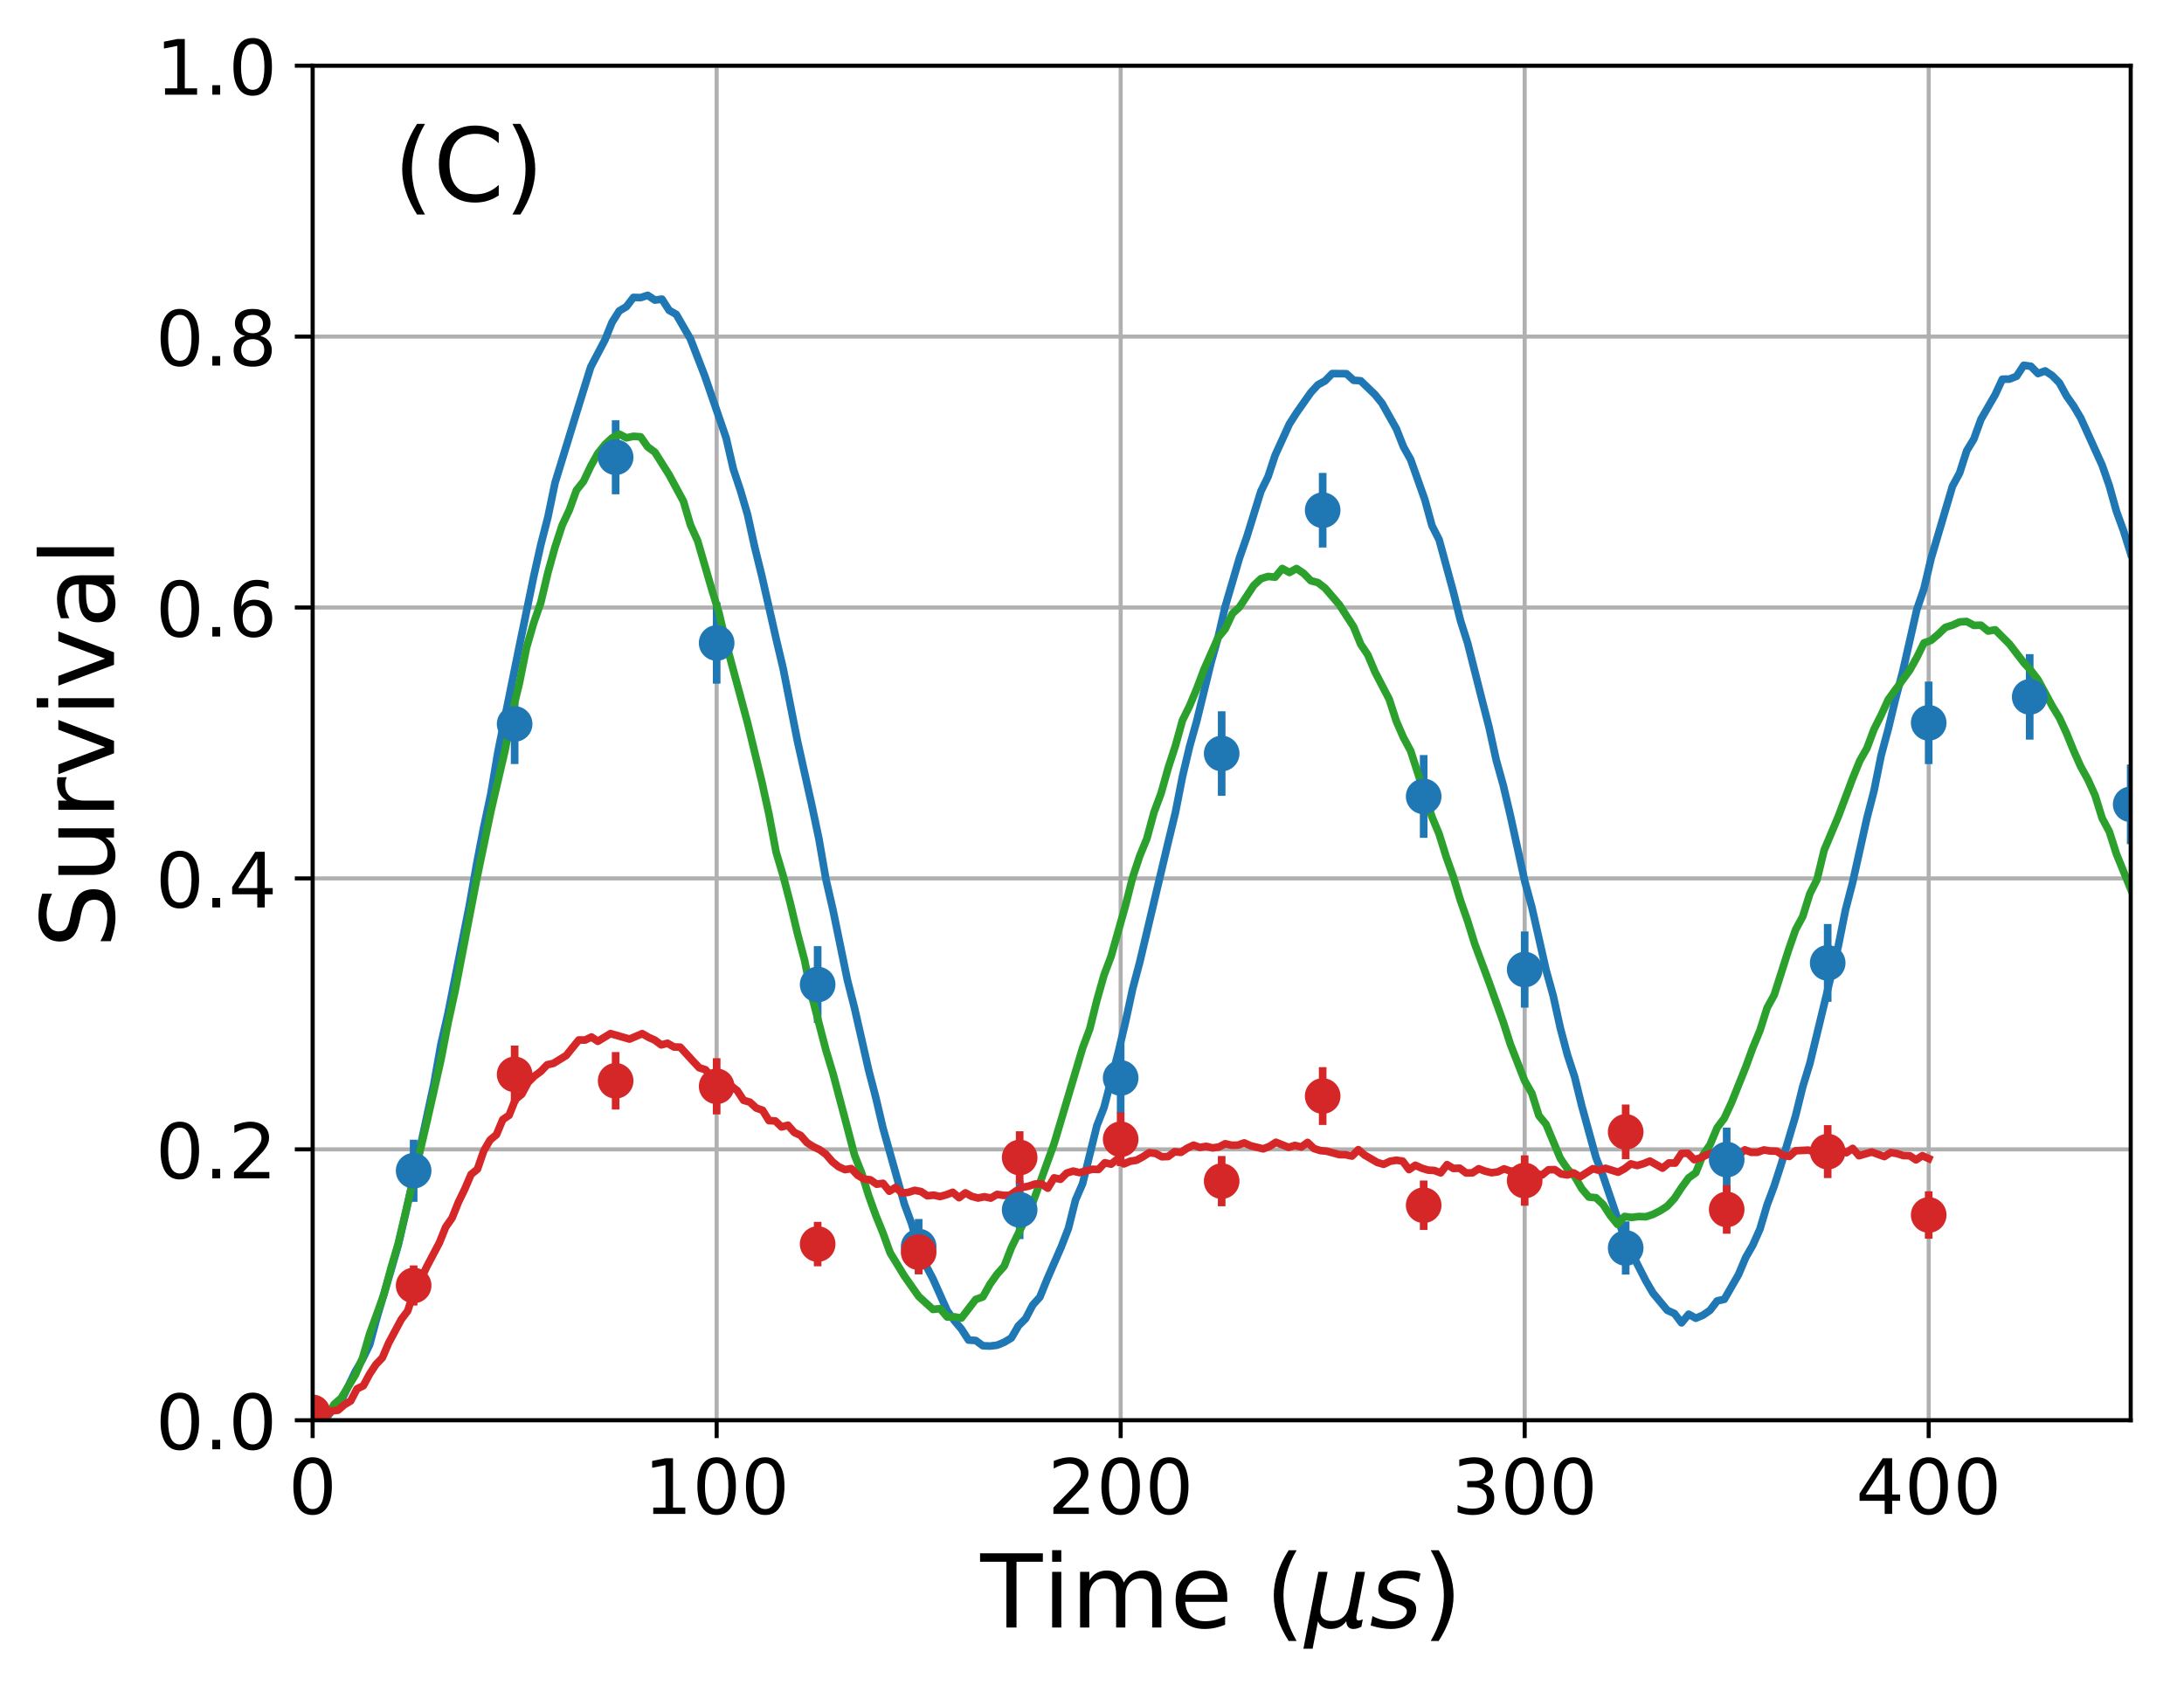 <?xml version="1.0" encoding="utf-8" standalone="no"?>
<!DOCTYPE svg PUBLIC "-//W3C//DTD SVG 1.1//EN"
  "http://www.w3.org/Graphics/SVG/1.1/DTD/svg11.dtd">
<!-- Created with matplotlib (http://matplotlib.org/) -->
<svg height="331pt" version="1.1" viewBox="0 0 429 331" width="429pt" xmlns="http://www.w3.org/2000/svg" xmlns:xlink="http://www.w3.org/1999/xlink">
 <defs>
  <style type="text/css">
*{stroke-linecap:butt;stroke-linejoin:round;}
  </style>
 </defs>
 <g id="figure_1">
  <g id="patch_1">
   <path d="M 0 331.128 
L 429.231 331.128 
L 429.231 0 
L 0 0 
z
" style="fill:none;"/>
  </g>
  <g id="axes_1">
   <g id="patch_2">
    <path d="M 61.411 279.011 
L 418.531 279.011 
L 418.531 12.899 
L 61.411 12.899 
z
" style="fill:none;"/>
   </g>
   <g id="matplotlib.axis_1">
    <g id="xtick_1">
     <g id="line2d_1">
      <path clip-path="url(#pbb86e3040c)" d="M 61.411 279.011 
L 61.411 12.899 
" style="fill:none;stroke:#b0b0b0;stroke-linecap:square;stroke-width:0.8;"/>
     </g>
     <g id="line2d_2">
      <defs>
       <path d="M 0 0 
L 0 3.5 
" id="m05ae3b23be" style="stroke:#000000;stroke-width:0.8;"/>
      </defs>
      <g>
       <use style="stroke:#000000;stroke-width:0.8;" x="61.411" xlink:href="#m05ae3b23be" y="279.011"/>
      </g>
     </g>
     <g id="text_1">
      <!-- 0 -->
      <defs>
       <path d="M 31.781 66.406 
Q 24.172 66.406 20.328 58.906 
Q 16.5 51.422 16.5 36.375 
Q 16.5 21.391 20.328 13.891 
Q 24.172 6.391 31.781 6.391 
Q 39.453 6.391 43.281 13.891 
Q 47.125 21.391 47.125 36.375 
Q 47.125 51.422 43.281 58.906 
Q 39.453 66.406 31.781 66.406 
z
M 31.781 74.219 
Q 44.047 74.219 50.516 64.516 
Q 56.984 54.828 56.984 36.375 
Q 56.984 17.969 50.516 8.266 
Q 44.047 -1.422 31.781 -1.422 
Q 19.531 -1.422 13.062 8.266 
Q 6.594 17.969 6.594 36.375 
Q 6.594 54.828 13.062 64.516 
Q 19.531 74.219 31.781 74.219 
z
" id="DejaVuSans-30"/>
      </defs>
      <g transform="translate(56.639 297.408)scale(0.15 -0.15)">
       <use xlink:href="#DejaVuSans-30"/>
      </g>
     </g>
    </g>
    <g id="xtick_2">
     <g id="line2d_3">
      <path clip-path="url(#pbb86e3040c)" d="M 140.771 279.011 
L 140.771 12.899 
" style="fill:none;stroke:#b0b0b0;stroke-linecap:square;stroke-width:0.8;"/>
     </g>
     <g id="line2d_4">
      <g>
       <use style="stroke:#000000;stroke-width:0.8;" x="140.771" xlink:href="#m05ae3b23be" y="279.011"/>
      </g>
     </g>
     <g id="text_2">
      <!-- 100 -->
      <defs>
       <path d="M 12.406 8.297 
L 28.516 8.297 
L 28.516 63.922 
L 10.984 60.406 
L 10.984 69.391 
L 28.422 72.906 
L 38.281 72.906 
L 38.281 8.297 
L 54.391 8.297 
L 54.391 0 
L 12.406 0 
z
" id="DejaVuSans-31"/>
      </defs>
      <g transform="translate(126.455 297.408)scale(0.15 -0.15)">
       <use xlink:href="#DejaVuSans-31"/>
       <use x="63.623" xlink:href="#DejaVuSans-30"/>
       <use x="127.246" xlink:href="#DejaVuSans-30"/>
      </g>
     </g>
    </g>
    <g id="xtick_3">
     <g id="line2d_5">
      <path clip-path="url(#pbb86e3040c)" d="M 220.131 279.011 
L 220.131 12.899 
" style="fill:none;stroke:#b0b0b0;stroke-linecap:square;stroke-width:0.8;"/>
     </g>
     <g id="line2d_6">
      <g>
       <use style="stroke:#000000;stroke-width:0.8;" x="220.131" xlink:href="#m05ae3b23be" y="279.011"/>
      </g>
     </g>
     <g id="text_3">
      <!-- 200 -->
      <defs>
       <path d="M 19.188 8.297 
L 53.609 8.297 
L 53.609 0 
L 7.328 0 
L 7.328 8.297 
Q 12.938 14.109 22.625 23.891 
Q 32.328 33.688 34.812 36.531 
Q 39.547 41.844 41.422 45.531 
Q 43.312 49.219 43.312 52.781 
Q 43.312 58.594 39.234 62.25 
Q 35.156 65.922 28.609 65.922 
Q 23.969 65.922 18.812 64.312 
Q 13.672 62.703 7.812 59.422 
L 7.812 69.391 
Q 13.766 71.781 18.938 73 
Q 24.125 74.219 28.422 74.219 
Q 39.75 74.219 46.484 68.547 
Q 53.219 62.891 53.219 53.422 
Q 53.219 48.922 51.531 44.891 
Q 49.859 40.875 45.406 35.406 
Q 44.188 33.984 37.641 27.219 
Q 31.109 20.453 19.188 8.297 
z
" id="DejaVuSans-32"/>
      </defs>
      <g transform="translate(205.815 297.408)scale(0.15 -0.15)">
       <use xlink:href="#DejaVuSans-32"/>
       <use x="63.623" xlink:href="#DejaVuSans-30"/>
       <use x="127.246" xlink:href="#DejaVuSans-30"/>
      </g>
     </g>
    </g>
    <g id="xtick_4">
     <g id="line2d_7">
      <path clip-path="url(#pbb86e3040c)" d="M 299.491 279.011 
L 299.491 12.899 
" style="fill:none;stroke:#b0b0b0;stroke-linecap:square;stroke-width:0.8;"/>
     </g>
     <g id="line2d_8">
      <g>
       <use style="stroke:#000000;stroke-width:0.8;" x="299.491" xlink:href="#m05ae3b23be" y="279.011"/>
      </g>
     </g>
     <g id="text_4">
      <!-- 300 -->
      <defs>
       <path d="M 40.578 39.312 
Q 47.656 37.797 51.625 33 
Q 55.609 28.219 55.609 21.188 
Q 55.609 10.406 48.188 4.484 
Q 40.766 -1.422 27.094 -1.422 
Q 22.516 -1.422 17.656 -0.516 
Q 12.797 0.391 7.625 2.203 
L 7.625 11.719 
Q 11.719 9.328 16.594 8.109 
Q 21.484 6.891 26.812 6.891 
Q 36.078 6.891 40.938 10.547 
Q 45.797 14.203 45.797 21.188 
Q 45.797 27.641 41.281 31.266 
Q 36.766 34.906 28.719 34.906 
L 20.219 34.906 
L 20.219 43.016 
L 29.109 43.016 
Q 36.375 43.016 40.234 45.922 
Q 44.094 48.828 44.094 54.297 
Q 44.094 59.906 40.109 62.906 
Q 36.141 65.922 28.719 65.922 
Q 24.656 65.922 20.016 65.031 
Q 15.375 64.156 9.812 62.312 
L 9.812 71.094 
Q 15.438 72.656 20.344 73.438 
Q 25.25 74.219 29.594 74.219 
Q 40.828 74.219 47.359 69.109 
Q 53.906 64.016 53.906 55.328 
Q 53.906 49.266 50.438 45.094 
Q 46.969 40.922 40.578 39.312 
z
" id="DejaVuSans-33"/>
      </defs>
      <g transform="translate(285.175 297.408)scale(0.15 -0.15)">
       <use xlink:href="#DejaVuSans-33"/>
       <use x="63.623" xlink:href="#DejaVuSans-30"/>
       <use x="127.246" xlink:href="#DejaVuSans-30"/>
      </g>
     </g>
    </g>
    <g id="xtick_5">
     <g id="line2d_9">
      <path clip-path="url(#pbb86e3040c)" d="M 378.851 279.011 
L 378.851 12.899 
" style="fill:none;stroke:#b0b0b0;stroke-linecap:square;stroke-width:0.8;"/>
     </g>
     <g id="line2d_10">
      <g>
       <use style="stroke:#000000;stroke-width:0.8;" x="378.851" xlink:href="#m05ae3b23be" y="279.011"/>
      </g>
     </g>
     <g id="text_5">
      <!-- 400 -->
      <defs>
       <path d="M 37.797 64.312 
L 12.891 25.391 
L 37.797 25.391 
z
M 35.203 72.906 
L 47.609 72.906 
L 47.609 25.391 
L 58.016 25.391 
L 58.016 17.188 
L 47.609 17.188 
L 47.609 0 
L 37.797 0 
L 37.797 17.188 
L 4.891 17.188 
L 4.891 26.703 
z
" id="DejaVuSans-34"/>
      </defs>
      <g transform="translate(364.535 297.408)scale(0.15 -0.15)">
       <use xlink:href="#DejaVuSans-34"/>
       <use x="63.623" xlink:href="#DejaVuSans-30"/>
       <use x="127.246" xlink:href="#DejaVuSans-30"/>
      </g>
     </g>
    </g>
    <g id="text_6">
     <!-- Time ($\mu s$) -->
     <defs>
      <path d="M -0.297 72.906 
L 61.375 72.906 
L 61.375 64.594 
L 35.5 64.594 
L 35.5 0 
L 25.594 0 
L 25.594 64.594 
L -0.297 64.594 
z
" id="DejaVuSans-54"/>
      <path d="M 9.422 54.688 
L 18.406 54.688 
L 18.406 0 
L 9.422 0 
z
M 9.422 75.984 
L 18.406 75.984 
L 18.406 64.594 
L 9.422 64.594 
z
" id="DejaVuSans-69"/>
      <path d="M 52 44.188 
Q 55.375 50.25 60.062 53.125 
Q 64.75 56 71.094 56 
Q 79.641 56 84.281 50.016 
Q 88.922 44.047 88.922 33.016 
L 88.922 0 
L 79.891 0 
L 79.891 32.719 
Q 79.891 40.578 77.094 44.375 
Q 74.312 48.188 68.609 48.188 
Q 61.625 48.188 57.562 43.547 
Q 53.516 38.922 53.516 30.906 
L 53.516 0 
L 44.484 0 
L 44.484 32.719 
Q 44.484 40.625 41.703 44.406 
Q 38.922 48.188 33.109 48.188 
Q 26.219 48.188 22.156 43.531 
Q 18.109 38.875 18.109 30.906 
L 18.109 0 
L 9.078 0 
L 9.078 54.688 
L 18.109 54.688 
L 18.109 46.188 
Q 21.188 51.219 25.484 53.609 
Q 29.781 56 35.688 56 
Q 41.656 56 45.828 52.969 
Q 50 49.953 52 44.188 
z
" id="DejaVuSans-6d"/>
      <path d="M 56.203 29.594 
L 56.203 25.203 
L 14.891 25.203 
Q 15.484 15.922 20.484 11.062 
Q 25.484 6.203 34.422 6.203 
Q 39.594 6.203 44.453 7.469 
Q 49.312 8.734 54.109 11.281 
L 54.109 2.781 
Q 49.266 0.734 44.188 -0.344 
Q 39.109 -1.422 33.891 -1.422 
Q 20.797 -1.422 13.156 6.188 
Q 5.516 13.812 5.516 26.812 
Q 5.516 40.234 12.766 48.109 
Q 20.016 56 32.328 56 
Q 43.359 56 49.781 48.891 
Q 56.203 41.797 56.203 29.594 
z
M 47.219 32.234 
Q 47.125 39.594 43.094 43.984 
Q 39.062 48.391 32.422 48.391 
Q 24.906 48.391 20.391 44.141 
Q 15.875 39.891 15.188 32.172 
z
" id="DejaVuSans-65"/>
      <path id="DejaVuSans-20"/>
      <path d="M 31 75.875 
Q 24.469 64.656 21.281 53.656 
Q 18.109 42.672 18.109 31.391 
Q 18.109 20.125 21.312 9.062 
Q 24.516 -2 31 -13.188 
L 23.188 -13.188 
Q 15.875 -1.703 12.234 9.375 
Q 8.594 20.453 8.594 31.391 
Q 8.594 42.281 12.203 53.312 
Q 15.828 64.359 23.188 75.875 
z
" id="DejaVuSans-28"/>
      <path d="M -1.312 -20.797 
L 13.375 54.688 
L 22.406 54.688 
L 15.766 20.656 
Q 15.578 19.625 15.422 18.359 
Q 15.281 17.094 15.281 15.828 
Q 15.281 11.281 18.141 8.828 
Q 21 6.391 26.312 6.391 
Q 33.547 6.391 37.984 10.484 
Q 42.438 14.594 44 22.797 
L 50.203 54.688 
L 59.188 54.688 
L 51.031 12.641 
Q 50.828 11.719 50.75 11.031 
Q 50.688 10.359 50.688 9.812 
Q 50.688 8.297 51.297 7.594 
Q 51.906 6.891 53.219 6.891 
Q 53.719 6.891 54.562 7.125 
Q 55.422 7.375 56.984 8.016 
L 55.609 0.781 
Q 53.469 -0.297 51.516 -0.859 
Q 49.562 -1.422 47.703 -1.422 
Q 44.484 -1.422 42.656 0.625 
Q 40.828 2.688 40.828 6.297 
Q 38.094 2.391 34.297 0.484 
Q 30.516 -1.422 25.391 -1.422 
Q 20.844 -1.422 17.453 0.672 
Q 14.062 2.781 12.984 6.203 
L 7.719 -20.797 
z
" id="DejaVuSans-Oblique-3bc"/>
      <path d="M 50 53.078 
L 48.297 44.578 
Q 44.734 46.531 40.766 47.5 
Q 36.812 48.484 32.625 48.484 
Q 25.531 48.484 21.453 46.062 
Q 17.391 43.656 17.391 39.5 
Q 17.391 34.672 26.859 32.078 
Q 27.594 31.891 27.938 31.781 
L 30.812 30.906 
Q 39.797 28.422 42.797 25.688 
Q 45.797 22.953 45.797 18.219 
Q 45.797 9.516 38.891 4.047 
Q 31.984 -1.422 20.797 -1.422 
Q 16.453 -1.422 11.672 -0.578 
Q 6.891 0.25 1.125 2 
L 2.875 11.281 
Q 7.812 8.734 12.594 7.422 
Q 17.391 6.109 21.781 6.109 
Q 28.375 6.109 32.5 8.938 
Q 36.625 11.766 36.625 16.109 
Q 36.625 20.797 25.781 23.688 
L 24.859 23.922 
L 21.781 24.703 
Q 14.938 26.516 11.766 29.469 
Q 8.594 32.422 8.594 37.016 
Q 8.594 45.75 15.156 50.875 
Q 21.734 56 33.016 56 
Q 37.453 56 41.672 55.266 
Q 45.906 54.547 50 53.078 
z
" id="DejaVuSans-Oblique-73"/>
      <path d="M 8.016 75.875 
L 15.828 75.875 
Q 23.141 64.359 26.781 53.312 
Q 30.422 42.281 30.422 31.391 
Q 30.422 20.453 26.781 9.375 
Q 23.141 -1.703 15.828 -13.188 
L 8.016 -13.188 
Q 14.5 -2 17.703 9.062 
Q 20.906 20.125 20.906 31.391 
Q 20.906 42.672 17.703 53.656 
Q 14.5 64.656 8.016 75.875 
z
" id="DejaVuSans-29"/>
     </defs>
     <g transform="translate(192.571 319.728)scale(0.2 -0.2)">
      <use transform="translate(0 0.016)" xlink:href="#DejaVuSans-54"/>
      <use transform="translate(61.084 0.016)" xlink:href="#DejaVuSans-69"/>
      <use transform="translate(88.867 0.016)" xlink:href="#DejaVuSans-6d"/>
      <use transform="translate(186.279 0.016)" xlink:href="#DejaVuSans-65"/>
      <use transform="translate(247.803 0.016)" xlink:href="#DejaVuSans-20"/>
      <use transform="translate(279.59 0.016)" xlink:href="#DejaVuSans-28"/>
      <use transform="translate(318.604 0.016)" xlink:href="#DejaVuSans-Oblique-3bc"/>
      <use transform="translate(382.227 0.016)" xlink:href="#DejaVuSans-Oblique-73"/>
      <use transform="translate(434.326 0.016)" xlink:href="#DejaVuSans-29"/>
     </g>
    </g>
   </g>
   <g id="matplotlib.axis_2">
    <g id="ytick_1">
     <g id="line2d_11">
      <path clip-path="url(#pbb86e3040c)" d="M 61.411 279.011 
L 418.531 279.011 
" style="fill:none;stroke:#b0b0b0;stroke-linecap:square;stroke-width:0.8;"/>
     </g>
     <g id="line2d_12">
      <defs>
       <path d="M 0 0 
L -3.5 0 
" id="m1dcb68ad8b" style="stroke:#000000;stroke-width:0.8;"/>
      </defs>
      <g>
       <use style="stroke:#000000;stroke-width:0.8;" x="61.411" xlink:href="#m1dcb68ad8b" y="279.011"/>
      </g>
     </g>
     <g id="text_7">
      <!-- 0.0 -->
      <defs>
       <path d="M 10.688 12.406 
L 21 12.406 
L 21 0 
L 10.688 0 
z
" id="DejaVuSans-2e"/>
      </defs>
      <g transform="translate(30.556 284.71)scale(0.15 -0.15)">
       <use xlink:href="#DejaVuSans-30"/>
       <use x="63.623" xlink:href="#DejaVuSans-2e"/>
       <use x="95.41" xlink:href="#DejaVuSans-30"/>
      </g>
     </g>
    </g>
    <g id="ytick_2">
     <g id="line2d_13">
      <path clip-path="url(#pbb86e3040c)" d="M 61.411 225.788 
L 418.531 225.788 
" style="fill:none;stroke:#b0b0b0;stroke-linecap:square;stroke-width:0.8;"/>
     </g>
     <g id="line2d_14">
      <g>
       <use style="stroke:#000000;stroke-width:0.8;" x="61.411" xlink:href="#m1dcb68ad8b" y="225.788"/>
      </g>
     </g>
     <g id="text_8">
      <!-- 0.2 -->
      <g transform="translate(30.556 231.487)scale(0.15 -0.15)">
       <use xlink:href="#DejaVuSans-30"/>
       <use x="63.623" xlink:href="#DejaVuSans-2e"/>
       <use x="95.41" xlink:href="#DejaVuSans-32"/>
      </g>
     </g>
    </g>
    <g id="ytick_3">
     <g id="line2d_15">
      <path clip-path="url(#pbb86e3040c)" d="M 61.411 172.566 
L 418.531 172.566 
" style="fill:none;stroke:#b0b0b0;stroke-linecap:square;stroke-width:0.8;"/>
     </g>
     <g id="line2d_16">
      <g>
       <use style="stroke:#000000;stroke-width:0.8;" x="61.411" xlink:href="#m1dcb68ad8b" y="172.566"/>
      </g>
     </g>
     <g id="text_9">
      <!-- 0.4 -->
      <g transform="translate(30.556 178.265)scale(0.15 -0.15)">
       <use xlink:href="#DejaVuSans-30"/>
       <use x="63.623" xlink:href="#DejaVuSans-2e"/>
       <use x="95.41" xlink:href="#DejaVuSans-34"/>
      </g>
     </g>
    </g>
    <g id="ytick_4">
     <g id="line2d_17">
      <path clip-path="url(#pbb86e3040c)" d="M 61.411 119.344 
L 418.531 119.344 
" style="fill:none;stroke:#b0b0b0;stroke-linecap:square;stroke-width:0.8;"/>
     </g>
     <g id="line2d_18">
      <g>
       <use style="stroke:#000000;stroke-width:0.8;" x="61.411" xlink:href="#m1dcb68ad8b" y="119.344"/>
      </g>
     </g>
     <g id="text_10">
      <!-- 0.6 -->
      <defs>
       <path d="M 33.016 40.375 
Q 26.375 40.375 22.484 35.828 
Q 18.609 31.297 18.609 23.391 
Q 18.609 15.531 22.484 10.953 
Q 26.375 6.391 33.016 6.391 
Q 39.656 6.391 43.531 10.953 
Q 47.406 15.531 47.406 23.391 
Q 47.406 31.297 43.531 35.828 
Q 39.656 40.375 33.016 40.375 
z
M 52.594 71.297 
L 52.594 62.312 
Q 48.875 64.062 45.094 64.984 
Q 41.312 65.922 37.594 65.922 
Q 27.828 65.922 22.672 59.328 
Q 17.531 52.734 16.797 39.406 
Q 19.672 43.656 24.016 45.922 
Q 28.375 48.188 33.594 48.188 
Q 44.578 48.188 50.953 41.516 
Q 57.328 34.859 57.328 23.391 
Q 57.328 12.156 50.688 5.359 
Q 44.047 -1.422 33.016 -1.422 
Q 20.359 -1.422 13.672 8.266 
Q 6.984 17.969 6.984 36.375 
Q 6.984 53.656 15.188 63.938 
Q 23.391 74.219 37.203 74.219 
Q 40.922 74.219 44.703 73.484 
Q 48.484 72.75 52.594 71.297 
z
" id="DejaVuSans-36"/>
      </defs>
      <g transform="translate(30.556 125.042)scale(0.15 -0.15)">
       <use xlink:href="#DejaVuSans-30"/>
       <use x="63.623" xlink:href="#DejaVuSans-2e"/>
       <use x="95.41" xlink:href="#DejaVuSans-36"/>
      </g>
     </g>
    </g>
    <g id="ytick_5">
     <g id="line2d_19">
      <path clip-path="url(#pbb86e3040c)" d="M 61.411 66.121 
L 418.531 66.121 
" style="fill:none;stroke:#b0b0b0;stroke-linecap:square;stroke-width:0.8;"/>
     </g>
     <g id="line2d_20">
      <g>
       <use style="stroke:#000000;stroke-width:0.8;" x="61.411" xlink:href="#m1dcb68ad8b" y="66.121"/>
      </g>
     </g>
     <g id="text_11">
      <!-- 0.8 -->
      <defs>
       <path d="M 31.781 34.625 
Q 24.75 34.625 20.719 30.859 
Q 16.703 27.094 16.703 20.516 
Q 16.703 13.922 20.719 10.156 
Q 24.75 6.391 31.781 6.391 
Q 38.812 6.391 42.859 10.172 
Q 46.922 13.969 46.922 20.516 
Q 46.922 27.094 42.891 30.859 
Q 38.875 34.625 31.781 34.625 
z
M 21.922 38.812 
Q 15.578 40.375 12.031 44.719 
Q 8.5 49.078 8.5 55.328 
Q 8.5 64.062 14.719 69.141 
Q 20.953 74.219 31.781 74.219 
Q 42.672 74.219 48.875 69.141 
Q 55.078 64.062 55.078 55.328 
Q 55.078 49.078 51.531 44.719 
Q 48 40.375 41.703 38.812 
Q 48.828 37.156 52.797 32.312 
Q 56.781 27.484 56.781 20.516 
Q 56.781 9.906 50.312 4.234 
Q 43.844 -1.422 31.781 -1.422 
Q 19.734 -1.422 13.25 4.234 
Q 6.781 9.906 6.781 20.516 
Q 6.781 27.484 10.781 32.312 
Q 14.797 37.156 21.922 38.812 
z
M 18.312 54.391 
Q 18.312 48.734 21.844 45.562 
Q 25.391 42.391 31.781 42.391 
Q 38.141 42.391 41.719 45.562 
Q 45.312 48.734 45.312 54.391 
Q 45.312 60.062 41.719 63.234 
Q 38.141 66.406 31.781 66.406 
Q 25.391 66.406 21.844 63.234 
Q 18.312 60.062 18.312 54.391 
z
" id="DejaVuSans-38"/>
      </defs>
      <g transform="translate(30.556 71.82)scale(0.15 -0.15)">
       <use xlink:href="#DejaVuSans-30"/>
       <use x="63.623" xlink:href="#DejaVuSans-2e"/>
       <use x="95.41" xlink:href="#DejaVuSans-38"/>
      </g>
     </g>
    </g>
    <g id="ytick_6">
     <g id="line2d_21">
      <path clip-path="url(#pbb86e3040c)" d="M 61.411 12.899 
L 418.531 12.899 
" style="fill:none;stroke:#b0b0b0;stroke-linecap:square;stroke-width:0.8;"/>
     </g>
     <g id="line2d_22">
      <g>
       <use style="stroke:#000000;stroke-width:0.8;" x="61.411" xlink:href="#m1dcb68ad8b" y="12.899"/>
      </g>
     </g>
     <g id="text_12">
      <!-- 1.0 -->
      <g transform="translate(30.556 18.598)scale(0.15 -0.15)">
       <use xlink:href="#DejaVuSans-31"/>
       <use x="63.623" xlink:href="#DejaVuSans-2e"/>
       <use x="95.41" xlink:href="#DejaVuSans-30"/>
      </g>
     </g>
    </g>
    <g id="text_13">
     <!-- Survival -->
     <defs>
      <path d="M 53.516 70.516 
L 53.516 60.891 
Q 47.906 63.578 42.922 64.891 
Q 37.938 66.219 33.297 66.219 
Q 25.25 66.219 20.875 63.094 
Q 16.5 59.969 16.5 54.203 
Q 16.5 49.359 19.406 46.891 
Q 22.312 44.438 30.422 42.922 
L 36.375 41.703 
Q 47.406 39.594 52.656 34.297 
Q 57.906 29 57.906 20.125 
Q 57.906 9.516 50.797 4.047 
Q 43.703 -1.422 29.984 -1.422 
Q 24.812 -1.422 18.969 -0.25 
Q 13.141 0.922 6.891 3.219 
L 6.891 13.375 
Q 12.891 10.016 18.656 8.297 
Q 24.422 6.594 29.984 6.594 
Q 38.422 6.594 43.016 9.906 
Q 47.609 13.234 47.609 19.391 
Q 47.609 24.75 44.312 27.781 
Q 41.016 30.812 33.5 32.328 
L 27.484 33.5 
Q 16.453 35.688 11.516 40.375 
Q 6.594 45.062 6.594 53.422 
Q 6.594 63.094 13.406 68.656 
Q 20.219 74.219 32.172 74.219 
Q 37.312 74.219 42.625 73.281 
Q 47.953 72.359 53.516 70.516 
z
" id="DejaVuSans-53"/>
      <path d="M 8.5 21.578 
L 8.5 54.688 
L 17.484 54.688 
L 17.484 21.922 
Q 17.484 14.156 20.5 10.266 
Q 23.531 6.391 29.594 6.391 
Q 36.859 6.391 41.078 11.031 
Q 45.312 15.672 45.312 23.688 
L 45.312 54.688 
L 54.297 54.688 
L 54.297 0 
L 45.312 0 
L 45.312 8.406 
Q 42.047 3.422 37.719 1 
Q 33.406 -1.422 27.688 -1.422 
Q 18.266 -1.422 13.375 4.438 
Q 8.5 10.297 8.5 21.578 
z
M 31.109 56 
z
" id="DejaVuSans-75"/>
      <path d="M 41.109 46.297 
Q 39.594 47.172 37.812 47.578 
Q 36.031 48 33.891 48 
Q 26.266 48 22.188 43.047 
Q 18.109 38.094 18.109 28.812 
L 18.109 0 
L 9.078 0 
L 9.078 54.688 
L 18.109 54.688 
L 18.109 46.188 
Q 20.953 51.172 25.484 53.578 
Q 30.031 56 36.531 56 
Q 37.453 56 38.578 55.875 
Q 39.703 55.766 41.062 55.516 
z
" id="DejaVuSans-72"/>
      <path d="M 2.984 54.688 
L 12.5 54.688 
L 29.594 8.797 
L 46.688 54.688 
L 56.203 54.688 
L 35.688 0 
L 23.484 0 
z
" id="DejaVuSans-76"/>
      <path d="M 34.281 27.484 
Q 23.391 27.484 19.188 25 
Q 14.984 22.516 14.984 16.5 
Q 14.984 11.719 18.141 8.906 
Q 21.297 6.109 26.703 6.109 
Q 34.188 6.109 38.703 11.406 
Q 43.219 16.703 43.219 25.484 
L 43.219 27.484 
z
M 52.203 31.203 
L 52.203 0 
L 43.219 0 
L 43.219 8.297 
Q 40.141 3.328 35.547 0.953 
Q 30.953 -1.422 24.312 -1.422 
Q 15.922 -1.422 10.953 3.297 
Q 6 8.016 6 15.922 
Q 6 25.141 12.172 29.828 
Q 18.359 34.516 30.609 34.516 
L 43.219 34.516 
L 43.219 35.406 
Q 43.219 41.609 39.141 45 
Q 35.062 48.391 27.688 48.391 
Q 23 48.391 18.547 47.266 
Q 14.109 46.141 10.016 43.891 
L 10.016 52.203 
Q 14.938 54.109 19.578 55.047 
Q 24.219 56 28.609 56 
Q 40.484 56 46.344 49.844 
Q 52.203 43.703 52.203 31.203 
z
" id="DejaVuSans-61"/>
      <path d="M 9.422 75.984 
L 18.406 75.984 
L 18.406 0 
L 9.422 0 
z
" id="DejaVuSans-6c"/>
     </defs>
     <g transform="translate(22.397 186.274)rotate(-90)scale(0.2 -0.2)">
      <use xlink:href="#DejaVuSans-53"/>
      <use x="63.477" xlink:href="#DejaVuSans-75"/>
      <use x="126.855" xlink:href="#DejaVuSans-72"/>
      <use x="167.969" xlink:href="#DejaVuSans-76"/>
      <use x="227.148" xlink:href="#DejaVuSans-69"/>
      <use x="254.932" xlink:href="#DejaVuSans-76"/>
      <use x="314.111" xlink:href="#DejaVuSans-61"/>
      <use x="375.391" xlink:href="#DejaVuSans-6c"/>
     </g>
    </g>
   </g>
   <g id="LineCollection_1">
    <path clip-path="url(#pbb86e3040c)" d="M 61.411 279.011 
L 61.411 278.099 
" style="fill:none;stroke:#1f77b4;stroke-width:1.5;"/>
    <path clip-path="url(#pbb86e3040c)" d="M 81.251 236.094 
L 81.251 223.887 
" style="fill:none;stroke:#1f77b4;stroke-width:1.5;"/>
    <path clip-path="url(#pbb86e3040c)" d="M 101.091 150.098 
L 101.091 134.341 
" style="fill:none;stroke:#1f77b4;stroke-width:1.5;"/>
    <path clip-path="url(#pbb86e3040c)" d="M 120.931 97.101 
L 120.931 82.557 
" style="fill:none;stroke:#1f77b4;stroke-width:1.5;"/>
    <path clip-path="url(#pbb86e3040c)" d="M 140.771 134.309 
L 140.771 118.322 
" style="fill:none;stroke:#1f77b4;stroke-width:1.5;"/>
    <path clip-path="url(#pbb86e3040c)" d="M 160.611 200.94 
L 160.611 185.87 
" style="fill:none;stroke:#1f77b4;stroke-width:1.5;"/>
    <path clip-path="url(#pbb86e3040c)" d="M 180.451 250.294 
L 180.451 239.469 
" style="fill:none;stroke:#1f77b4;stroke-width:1.5;"/>
    <path clip-path="url(#pbb86e3040c)" d="M 200.291 243.42 
L 200.291 231.917 
" style="fill:none;stroke:#1f77b4;stroke-width:1.5;"/>
    <path clip-path="url(#pbb86e3040c)" d="M 220.131 218.727 
L 220.131 204.787 
" style="fill:none;stroke:#1f77b4;stroke-width:1.5;"/>
    <path clip-path="url(#pbb86e3040c)" d="M 239.971 156.325 
L 239.971 139.727 
" style="fill:none;stroke:#1f77b4;stroke-width:1.5;"/>
    <path clip-path="url(#pbb86e3040c)" d="M 259.811 107.554 
L 259.811 92.908 
" style="fill:none;stroke:#1f77b4;stroke-width:1.5;"/>
    <path clip-path="url(#pbb86e3040c)" d="M 279.651 164.592 
L 279.651 148.327 
" style="fill:none;stroke:#1f77b4;stroke-width:1.5;"/>
    <path clip-path="url(#pbb86e3040c)" d="M 299.491 197.943 
L 299.491 182.986 
" style="fill:none;stroke:#1f77b4;stroke-width:1.5;"/>
    <path clip-path="url(#pbb86e3040c)" d="M 319.331 250.389 
L 319.331 239.945 
" style="fill:none;stroke:#1f77b4;stroke-width:1.5;"/>
    <path clip-path="url(#pbb86e3040c)" d="M 339.171 234.084 
L 339.171 221.514 
" style="fill:none;stroke:#1f77b4;stroke-width:1.5;"/>
    <path clip-path="url(#pbb86e3040c)" d="M 359.011 196.804 
L 359.011 181.518 
" style="fill:none;stroke:#1f77b4;stroke-width:1.5;"/>
    <path clip-path="url(#pbb86e3040c)" d="M 378.851 150.107 
L 378.851 133.889 
" style="fill:none;stroke:#1f77b4;stroke-width:1.5;"/>
    <path clip-path="url(#pbb86e3040c)" d="M 398.691 145.303 
L 398.691 128.511 
" style="fill:none;stroke:#1f77b4;stroke-width:1.5;"/>
    <path clip-path="url(#pbb86e3040c)" d="M 418.531 165.83 
L 418.531 150.187 
" style="fill:none;stroke:#1f77b4;stroke-width:1.5;"/>
   </g>
   <g id="LineCollection_2">
    <path clip-path="url(#pbb86e3040c)" d="M 61.411 278.391 
L 61.411 276.543 
" style="fill:none;stroke:#d62728;stroke-width:1.5;"/>
    <path clip-path="url(#pbb86e3040c)" d="M 81.251 256.47 
L 81.251 248.591 
" style="fill:none;stroke:#d62728;stroke-width:1.5;"/>
    <path clip-path="url(#pbb86e3040c)" d="M 101.091 216.714 
L 101.091 205.407 
" style="fill:none;stroke:#d62728;stroke-width:1.5;"/>
    <path clip-path="url(#pbb86e3040c)" d="M 120.931 217.968 
L 120.931 206.678 
" style="fill:none;stroke:#d62728;stroke-width:1.5;"/>
    <path clip-path="url(#pbb86e3040c)" d="M 140.771 218.923 
L 140.771 207.891 
" style="fill:none;stroke:#d62728;stroke-width:1.5;"/>
    <path clip-path="url(#pbb86e3040c)" d="M 160.611 248.764 
L 160.611 240.03 
" style="fill:none;stroke:#d62728;stroke-width:1.5;"/>
    <path clip-path="url(#pbb86e3040c)" d="M 180.451 250.334 
L 180.451 241.65 
" style="fill:none;stroke:#d62728;stroke-width:1.5;"/>
    <path clip-path="url(#pbb86e3040c)" d="M 200.291 232.553 
L 200.291 222.23 
" style="fill:none;stroke:#d62728;stroke-width:1.5;"/>
    <path clip-path="url(#pbb86e3040c)" d="M 220.131 229.091 
L 220.131 218.53 
" style="fill:none;stroke:#d62728;stroke-width:1.5;"/>
    <path clip-path="url(#pbb86e3040c)" d="M 239.971 236.966 
L 239.971 227.096 
" style="fill:none;stroke:#d62728;stroke-width:1.5;"/>
    <path clip-path="url(#pbb86e3040c)" d="M 259.811 220.999 
L 259.811 209.636 
" style="fill:none;stroke:#d62728;stroke-width:1.5;"/>
    <path clip-path="url(#pbb86e3040c)" d="M 279.651 241.623 
L 279.651 231.908 
" style="fill:none;stroke:#d62728;stroke-width:1.5;"/>
    <path clip-path="url(#pbb86e3040c)" d="M 299.491 236.865 
L 299.491 226.974 
" style="fill:none;stroke:#d62728;stroke-width:1.5;"/>
    <path clip-path="url(#pbb86e3040c)" d="M 319.331 227.727 
L 319.331 216.987 
" style="fill:none;stroke:#d62728;stroke-width:1.5;"/>
    <path clip-path="url(#pbb86e3040c)" d="M 339.171 242.364 
L 339.171 232.823 
" style="fill:none;stroke:#d62728;stroke-width:1.5;"/>
    <path clip-path="url(#pbb86e3040c)" d="M 359.011 231.435 
L 359.011 221.037 
" style="fill:none;stroke:#d62728;stroke-width:1.5;"/>
    <path clip-path="url(#pbb86e3040c)" d="M 378.851 243.338 
L 378.851 234.025 
" style="fill:none;stroke:#d62728;stroke-width:1.5;"/>
   </g>
   <g id="line2d_23">
    <path clip-path="url(#pbb86e3040c)" d="M 61.411 278.571 
L 62.811 278.571 
L 64.212 278.275 
L 67.013 275.229 
L 69.814 269.414 
L 71.214 267.029 
L 72.615 264.146 
L 74.015 258.905 
L 76.816 249.463 
L 78.217 244.598 
L 79.617 238.579 
L 82.418 225.955 
L 85.219 213.009 
L 86.619 205.135 
L 88.02 199.003 
L 92.221 177.754 
L 93.622 169.777 
L 95.022 162.509 
L 96.423 155.94 
L 97.823 147.644 
L 102.025 126.873 
L 104.826 113.282 
L 106.226 107.033 
L 107.626 101.579 
L 109.027 94.841 
L 113.228 81.151 
L 116.029 72.11 
L 118.83 66.774 
L 120.231 63.307 
L 121.631 61.082 
L 123.032 60.256 
L 124.432 58.429 
L 125.833 58.466 
L 127.233 58.016 
L 128.634 58.951 
L 130.034 58.77 
L 131.434 60.962 
L 132.835 61.755 
L 135.636 66.613 
L 138.437 73.855 
L 142.638 86.049 
L 144.039 92.134 
L 145.439 96.333 
L 146.84 101.091 
L 148.24 107.47 
L 149.641 113.131 
L 152.442 125.448 
L 153.842 131.367 
L 156.643 145.584 
L 159.444 158.096 
L 160.844 164.727 
L 162.245 172.772 
L 163.645 178.87 
L 166.446 192.497 
L 167.847 198.012 
L 170.648 210.3 
L 172.048 215.675 
L 173.449 221.63 
L 177.65 236.556 
L 179.05 240.335 
L 180.451 245.136 
L 181.851 248.54 
L 183.252 251.2 
L 186.053 257.479 
L 187.453 259.432 
L 188.854 261.089 
L 190.254 263.252 
L 191.655 263.335 
L 193.055 264.367 
L 194.456 264.433 
L 195.856 264.263 
L 197.257 263.685 
L 198.657 262.842 
L 200.058 260.439 
L 201.458 259.053 
L 202.858 256.365 
L 204.259 254.812 
L 205.659 251.364 
L 208.46 244.945 
L 209.861 241.327 
L 211.261 235.743 
L 212.662 232.506 
L 215.463 221.126 
L 216.863 217.56 
L 219.664 206.739 
L 221.065 200.824 
L 222.465 194.33 
L 223.866 189.063 
L 229.467 165.437 
L 230.868 159.688 
L 232.268 152.575 
L 233.669 146.657 
L 235.069 141.67 
L 237.87 130.225 
L 239.271 125.207 
L 240.671 119.128 
L 243.472 109.587 
L 244.873 105.579 
L 247.674 96.517 
L 249.074 93.663 
L 250.474 89.436 
L 253.275 83.294 
L 254.676 81.101 
L 257.477 77.118 
L 258.877 75.594 
L 260.278 74.827 
L 261.678 73.393 
L 264.479 73.415 
L 265.88 74.704 
L 267.28 74.806 
L 270.081 77.513 
L 271.482 79.248 
L 274.282 84.234 
L 275.683 87.781 
L 277.083 90.262 
L 279.884 98.178 
L 281.285 103.28 
L 282.685 106.032 
L 285.486 116.3 
L 286.887 121.948 
L 288.287 126.338 
L 291.088 137.416 
L 292.489 142.861 
L 293.889 149.273 
L 295.29 154.296 
L 296.69 160.257 
L 299.491 173.072 
L 300.891 178.188 
L 303.692 190.554 
L 305.093 195.613 
L 306.493 201.97 
L 307.894 207.245 
L 309.294 211.522 
L 310.695 217.218 
L 313.496 227.399 
L 314.896 231.011 
L 317.697 239.248 
L 319.098 243.079 
L 320.498 246.135 
L 323.299 251.634 
L 324.699 254.03 
L 327.5 257.406 
L 328.901 258.035 
L 330.301 259.87 
L 331.702 258.178 
L 333.102 258.96 
L 334.503 258.372 
L 335.903 257.406 
L 337.304 255.558 
L 338.704 255.247 
L 341.505 250.369 
L 342.906 247.036 
L 344.306 244.598 
L 345.706 241.437 
L 347.107 236.71 
L 348.507 232.969 
L 349.908 228.625 
L 352.709 219.178 
L 354.109 213.498 
L 355.51 208.903 
L 361.112 185.758 
L 362.512 178.738 
L 363.913 173.337 
L 366.714 160.735 
L 368.114 155.318 
L 369.514 148.382 
L 370.915 143.178 
L 372.315 137.369 
L 373.716 132.073 
L 376.517 119.756 
L 377.917 115.672 
L 379.318 109.721 
L 383.519 95.524 
L 384.92 92.925 
L 386.32 88.559 
L 387.721 86.244 
L 389.121 82.367 
L 391.922 77.513 
L 393.322 74.493 
L 394.723 74.473 
L 396.123 73.909 
L 397.524 71.764 
L 398.924 71.957 
L 400.325 73.382 
L 401.725 72.863 
L 403.126 73.792 
L 404.526 75.21 
L 405.927 77.789 
L 407.327 79.772 
L 408.728 82.136 
L 412.929 91.415 
L 414.33 95.441 
L 415.73 100.454 
L 417.13 104.28 
L 418.531 108.749 
L 418.531 108.749 
" style="fill:none;stroke:#1f77b4;stroke-linecap:square;stroke-width:1.5;"/>
   </g>
   <g id="line2d_24">
    <path clip-path="url(#pbb86e3040c)" d="M 61.411 278.571 
L 64.212 278.571 
L 65.612 275.888 
L 67.013 274.664 
L 69.814 270.071 
L 71.214 266.81 
L 72.615 262.013 
L 75.416 254.295 
L 76.816 249.06 
L 78.217 244.354 
L 83.818 220.548 
L 86.619 208.152 
L 88.02 200.904 
L 89.42 194.534 
L 93.622 172.783 
L 96.423 159.352 
L 99.224 147.318 
L 100.624 139.966 
L 102.025 134.172 
L 103.425 127.217 
L 104.826 122.398 
L 106.226 118.376 
L 107.626 112.481 
L 109.027 107.476 
L 110.427 103.186 
L 111.828 100.192 
L 113.228 96.31 
L 114.629 94.544 
L 116.029 91.587 
L 117.43 89.078 
L 118.83 87.333 
L 120.231 86.028 
L 121.631 85.284 
L 123.032 86.013 
L 124.432 85.713 
L 125.833 85.815 
L 127.233 87.802 
L 128.634 88.829 
L 131.434 93.272 
L 134.235 98.45 
L 135.636 103.155 
L 137.036 106.251 
L 139.837 115.864 
L 141.238 120.425 
L 142.638 126.404 
L 146.84 141.993 
L 149.641 153.562 
L 151.041 159.931 
L 152.442 167.363 
L 153.842 172.08 
L 155.242 177.469 
L 156.643 183.355 
L 158.043 188.649 
L 159.444 195.586 
L 162.245 206.317 
L 163.645 210.962 
L 166.446 221.539 
L 167.847 226.894 
L 169.247 230.429 
L 170.648 234.928 
L 172.048 238.785 
L 173.449 242.237 
L 174.849 246.106 
L 177.65 250.684 
L 180.451 254.671 
L 183.252 257.229 
L 184.652 257.082 
L 186.053 258.717 
L 187.453 258.684 
L 188.854 258.927 
L 191.655 255.275 
L 193.055 254.775 
L 194.456 252.284 
L 195.856 250.304 
L 197.257 248.734 
L 198.657 245.107 
L 201.458 239.423 
L 202.858 236.285 
L 207.06 224.657 
L 212.662 205.859 
L 214.062 202.115 
L 215.463 196.491 
L 216.863 191.556 
L 218.264 187.834 
L 221.065 177.947 
L 222.465 172.442 
L 223.866 168.185 
L 225.266 164.77 
L 226.666 159.612 
L 228.067 155.845 
L 229.467 150.86 
L 230.868 146.571 
L 232.268 141.519 
L 233.669 138.669 
L 235.069 135.319 
L 236.47 131.594 
L 239.271 125.253 
L 240.671 123.553 
L 242.072 120.554 
L 243.472 119.263 
L 246.273 115.007 
L 247.674 113.692 
L 249.074 113.245 
L 250.474 113.378 
L 251.875 111.68 
L 253.275 112.463 
L 254.676 111.689 
L 256.076 112.635 
L 257.477 114.076 
L 258.877 114.448 
L 260.278 115.532 
L 263.079 118.792 
L 265.88 123.12 
L 267.28 126.548 
L 268.681 128.65 
L 270.081 131.989 
L 272.882 137.369 
L 274.282 141.685 
L 275.683 144.902 
L 277.083 147.488 
L 281.285 160.489 
L 282.685 163.85 
L 284.086 168.348 
L 285.486 172.276 
L 286.887 176.943 
L 288.287 180.937 
L 289.688 185.445 
L 292.489 192.956 
L 295.29 200.808 
L 296.69 205.176 
L 299.491 212.322 
L 300.891 214.766 
L 302.292 219.186 
L 303.692 220.869 
L 306.493 227.567 
L 307.894 229.63 
L 309.294 231.075 
L 310.695 233.497 
L 312.095 235.159 
L 313.496 235.292 
L 314.896 236.621 
L 316.297 238.772 
L 317.697 240.513 
L 319.098 238.976 
L 320.498 239.161 
L 321.898 238.982 
L 323.299 239.032 
L 324.699 238.561 
L 326.1 237.856 
L 327.5 236.95 
L 328.901 235.435 
L 330.301 233.309 
L 331.702 231.388 
L 333.102 230.386 
L 334.503 226.899 
L 335.903 224.878 
L 337.304 221.535 
L 338.704 219.67 
L 340.105 216.632 
L 342.906 209.649 
L 344.306 205.814 
L 345.706 202.446 
L 347.107 198.004 
L 348.507 195.45 
L 351.308 186.654 
L 352.709 182.634 
L 354.109 180.043 
L 355.51 175.563 
L 356.91 172.801 
L 358.311 167.031 
L 361.112 160.362 
L 363.913 152.898 
L 365.313 149.458 
L 366.714 146.998 
L 368.114 143.26 
L 369.514 140.48 
L 370.915 137.419 
L 375.116 131.673 
L 376.517 129.163 
L 377.917 126.309 
L 379.318 125.798 
L 380.718 124.615 
L 382.119 123.258 
L 383.519 122.813 
L 384.92 122.181 
L 386.32 122.092 
L 387.721 122.851 
L 389.121 122.822 
L 390.522 123.967 
L 391.922 123.729 
L 394.723 126.535 
L 397.524 130.177 
L 398.924 131.705 
L 400.325 133.536 
L 403.126 138.718 
L 404.526 141.007 
L 405.927 144.045 
L 407.327 147.488 
L 408.728 150.62 
L 410.128 153.142 
L 411.529 156.252 
L 412.929 160.749 
L 414.33 163.374 
L 415.73 167.771 
L 418.531 174.636 
L 418.531 174.636 
" style="fill:none;stroke:#2ca02c;stroke-linecap:square;stroke-width:1.5;"/>
   </g>
   <g id="line2d_25">
    <path clip-path="url(#pbb86e3040c)" d="M 61.411 278.535 
L 62.656 278.535 
L 63.901 278.533 
L 65.146 277.159 
L 66.39 277.039 
L 67.635 275.959 
L 68.88 275.216 
L 70.125 272.834 
L 71.37 272.229 
L 72.615 269.913 
L 73.86 268.025 
L 75.104 266.732 
L 76.349 263.819 
L 78.839 259.171 
L 80.084 257.531 
L 81.329 253.669 
L 82.574 251.507 
L 83.818 248.856 
L 86.308 244.133 
L 87.553 241.046 
L 88.798 239.274 
L 90.043 236.175 
L 91.288 233.608 
L 92.533 230.705 
L 93.777 229.691 
L 95.022 226.088 
L 96.267 223.95 
L 97.512 222.911 
L 98.757 219.941 
L 100.002 219.093 
L 101.247 215.973 
L 102.491 214.96 
L 103.736 212.636 
L 104.981 211.393 
L 106.226 210.483 
L 107.471 209.178 
L 108.716 208.896 
L 111.205 207.364 
L 113.695 204.3 
L 114.94 204.314 
L 116.185 203.717 
L 117.43 204.563 
L 119.919 203.049 
L 123.654 204.126 
L 126.144 203.061 
L 127.389 203.772 
L 128.634 204.337 
L 129.878 205.265 
L 131.123 204.951 
L 132.368 205.67 
L 133.613 205.708 
L 136.103 208.431 
L 137.348 209.754 
L 138.592 210.158 
L 139.837 211.693 
L 141.082 211.5 
L 142.327 212.849 
L 143.572 213.281 
L 144.817 214.255 
L 146.062 216.152 
L 147.306 216.518 
L 148.551 217.674 
L 149.796 218.112 
L 151.041 220.144 
L 152.286 220.208 
L 153.531 221.39 
L 154.776 221.045 
L 156.021 222.464 
L 157.265 223.044 
L 158.51 224.47 
L 159.755 225.261 
L 161 225.857 
L 162.245 226.76 
L 163.49 228.21 
L 164.735 229.207 
L 165.979 229.77 
L 167.224 229.57 
L 168.469 230.877 
L 169.714 231.623 
L 170.959 231.773 
L 172.204 232.633 
L 173.449 232.459 
L 174.693 234.015 
L 175.938 233.252 
L 177.183 234.382 
L 178.428 234.231 
L 179.673 233.84 
L 180.918 234.08 
L 182.163 234.912 
L 183.407 234.78 
L 184.652 235.064 
L 185.897 234.707 
L 187.142 234.23 
L 188.387 235.283 
L 189.632 234.342 
L 190.877 235.024 
L 192.122 235.349 
L 193.366 235.097 
L 194.611 235.362 
L 195.856 234.641 
L 197.101 234.819 
L 198.346 234.832 
L 199.591 233.957 
L 200.836 233.259 
L 202.08 233.015 
L 203.325 232.598 
L 204.57 232.554 
L 205.815 233.421 
L 207.06 231.391 
L 208.305 231.667 
L 209.55 230.444 
L 210.794 230.059 
L 212.039 230.358 
L 214.529 229.703 
L 215.774 229.736 
L 217.019 228.43 
L 218.264 228.688 
L 219.509 227.68 
L 220.753 228.652 
L 221.998 228.127 
L 223.243 227.928 
L 224.488 227.255 
L 225.733 226.451 
L 226.978 226.584 
L 228.223 227.244 
L 229.467 227.197 
L 230.712 226.255 
L 231.957 226.382 
L 233.202 225.563 
L 234.447 224.97 
L 235.692 225.409 
L 236.937 225.192 
L 238.181 225.506 
L 239.426 225.329 
L 240.671 224.69 
L 241.916 224.982 
L 243.161 224.962 
L 244.406 224.521 
L 245.651 225.084 
L 248.14 225.689 
L 249.385 225.198 
L 250.63 224.397 
L 253.12 225.403 
L 254.365 225.016 
L 255.61 225.329 
L 256.854 224.43 
L 258.099 225.626 
L 259.344 226.03 
L 260.589 226.145 
L 263.079 226.824 
L 264.324 226.848 
L 265.568 227.11 
L 266.813 225.849 
L 268.058 226.918 
L 270.548 228.365 
L 271.793 228.724 
L 273.038 228.133 
L 274.282 227.922 
L 275.527 228.109 
L 276.772 229.764 
L 278.017 228.912 
L 279.262 229.485 
L 280.507 229.864 
L 281.752 229.943 
L 282.997 230.407 
L 284.241 228.795 
L 285.486 229.54 
L 286.731 229.491 
L 287.976 230.42 
L 289.221 230.407 
L 290.466 229.594 
L 291.711 230.071 
L 292.955 230.377 
L 294.2 230.217 
L 295.445 229.618 
L 296.69 230.053 
L 297.935 230.041 
L 299.18 230.988 
L 300.425 230.456 
L 301.669 230.554 
L 302.914 230.822 
L 304.159 229.809 
L 305.404 229.773 
L 306.649 230.624 
L 307.894 230.809 
L 309.139 230.432 
L 310.383 231.18 
L 312.873 229.594 
L 314.118 229.913 
L 315.363 229.509 
L 317.853 230.279 
L 319.098 229.6 
L 320.342 228.64 
L 321.587 228.967 
L 322.832 228.604 
L 324.077 228.091 
L 326.567 229.479 
L 327.812 228.461 
L 329.056 228.484 
L 330.301 226.584 
L 331.546 226.555 
L 332.791 227.81 
L 334.036 227.461 
L 335.281 226.859 
L 336.526 226.387 
L 337.77 226.613 
L 339.015 227.173 
L 340.26 226.145 
L 341.505 226.912 
L 342.75 225.886 
L 343.995 226.376 
L 345.24 226.364 
L 346.485 225.904 
L 347.729 226.111 
L 348.974 226.14 
L 350.219 226.953 
L 351.464 227.179 
L 352.709 226.071 
L 355.199 225.938 
L 356.443 226.3 
L 357.688 226.416 
L 358.933 226.324 
L 360.178 226.381 
L 361.423 225.786 
L 362.668 226.451 
L 363.913 225.603 
L 365.157 227.04 
L 367.647 226.312 
L 370.137 227.204 
L 371.382 226.416 
L 372.627 226.613 
L 373.871 227.011 
L 375.116 227.04 
L 376.361 227.851 
L 377.606 227.034 
L 378.851 227.603 
L 378.851 227.603 
" style="fill:none;stroke:#d62728;stroke-linecap:square;stroke-width:1.5;"/>
   </g>
   <g id="line2d_26">
    <defs>
     <path d="M 0 3 
C 0.796 3 1.559 2.684 2.121 2.121 
C 2.684 1.559 3 0.796 3 0 
C 3 -0.796 2.684 -1.559 2.121 -2.121 
C 1.559 -2.684 0.796 -3 0 -3 
C -0.796 -3 -1.559 -2.684 -2.121 -2.121 
C -2.684 -1.559 -3 -0.796 -3 0 
C -3 0.796 -2.684 1.559 -2.121 2.121 
C -1.559 2.684 -0.796 3 0 3 
z
" id="m51a542d7df" style="stroke:#1f77b4;"/>
    </defs>
    <g clip-path="url(#pbb86e3040c)">
     <use style="fill:#1f77b4;stroke:#1f77b4;" x="61.411" xlink:href="#m51a542d7df" y="278.555"/>
     <use style="fill:#1f77b4;stroke:#1f77b4;" x="81.251" xlink:href="#m51a542d7df" y="229.99"/>
     <use style="fill:#1f77b4;stroke:#1f77b4;" x="101.091" xlink:href="#m51a542d7df" y="142.22"/>
     <use style="fill:#1f77b4;stroke:#1f77b4;" x="120.931" xlink:href="#m51a542d7df" y="89.829"/>
     <use style="fill:#1f77b4;stroke:#1f77b4;" x="140.771" xlink:href="#m51a542d7df" y="126.316"/>
     <use style="fill:#1f77b4;stroke:#1f77b4;" x="160.611" xlink:href="#m51a542d7df" y="193.405"/>
     <use style="fill:#1f77b4;stroke:#1f77b4;" x="180.451" xlink:href="#m51a542d7df" y="244.881"/>
     <use style="fill:#1f77b4;stroke:#1f77b4;" x="200.291" xlink:href="#m51a542d7df" y="237.668"/>
     <use style="fill:#1f77b4;stroke:#1f77b4;" x="220.131" xlink:href="#m51a542d7df" y="211.757"/>
     <use style="fill:#1f77b4;stroke:#1f77b4;" x="239.971" xlink:href="#m51a542d7df" y="148.026"/>
     <use style="fill:#1f77b4;stroke:#1f77b4;" x="259.811" xlink:href="#m51a542d7df" y="100.231"/>
     <use style="fill:#1f77b4;stroke:#1f77b4;" x="279.651" xlink:href="#m51a542d7df" y="156.459"/>
     <use style="fill:#1f77b4;stroke:#1f77b4;" x="299.491" xlink:href="#m51a542d7df" y="190.465"/>
     <use style="fill:#1f77b4;stroke:#1f77b4;" x="319.331" xlink:href="#m51a542d7df" y="245.167"/>
     <use style="fill:#1f77b4;stroke:#1f77b4;" x="339.171" xlink:href="#m51a542d7df" y="227.799"/>
     <use style="fill:#1f77b4;stroke:#1f77b4;" x="359.011" xlink:href="#m51a542d7df" y="189.161"/>
     <use style="fill:#1f77b4;stroke:#1f77b4;" x="378.851" xlink:href="#m51a542d7df" y="141.998"/>
     <use style="fill:#1f77b4;stroke:#1f77b4;" x="398.691" xlink:href="#m51a542d7df" y="136.907"/>
     <use style="fill:#1f77b4;stroke:#1f77b4;" x="418.531" xlink:href="#m51a542d7df" y="158.009"/>
    </g>
   </g>
   <g id="line2d_27">
    <defs>
     <path d="M 0 3 
C 0.796 3 1.559 2.684 2.121 2.121 
C 2.684 1.559 3 0.796 3 0 
C 3 -0.796 2.684 -1.559 2.121 -2.121 
C 1.559 -2.684 0.796 -3 0 -3 
C -0.796 -3 -1.559 -2.684 -2.121 -2.121 
C -2.684 -1.559 -3 -0.796 -3 0 
C -3 0.796 -2.684 1.559 -2.121 2.121 
C -1.559 2.684 -0.796 3 0 3 
z
" id="mfea7e393fc" style="stroke:#d62728;"/>
    </defs>
    <g clip-path="url(#pbb86e3040c)">
     <use style="fill:#d62728;stroke:#d62728;" x="61.411" xlink:href="#mfea7e393fc" y="277.467"/>
     <use style="fill:#d62728;stroke:#d62728;" x="81.251" xlink:href="#mfea7e393fc" y="252.53"/>
     <use style="fill:#d62728;stroke:#d62728;" x="101.091" xlink:href="#mfea7e393fc" y="211.061"/>
     <use style="fill:#d62728;stroke:#d62728;" x="120.931" xlink:href="#mfea7e393fc" y="212.323"/>
     <use style="fill:#d62728;stroke:#d62728;" x="140.771" xlink:href="#mfea7e393fc" y="213.407"/>
     <use style="fill:#d62728;stroke:#d62728;" x="160.611" xlink:href="#mfea7e393fc" y="244.397"/>
     <use style="fill:#d62728;stroke:#d62728;" x="180.451" xlink:href="#mfea7e393fc" y="245.992"/>
     <use style="fill:#d62728;stroke:#d62728;" x="200.291" xlink:href="#mfea7e393fc" y="227.392"/>
     <use style="fill:#d62728;stroke:#d62728;" x="220.131" xlink:href="#mfea7e393fc" y="223.81"/>
     <use style="fill:#d62728;stroke:#d62728;" x="239.971" xlink:href="#mfea7e393fc" y="232.031"/>
     <use style="fill:#d62728;stroke:#d62728;" x="259.811" xlink:href="#mfea7e393fc" y="215.317"/>
     <use style="fill:#d62728;stroke:#d62728;" x="279.651" xlink:href="#mfea7e393fc" y="236.766"/>
     <use style="fill:#d62728;stroke:#d62728;" x="299.491" xlink:href="#mfea7e393fc" y="231.92"/>
     <use style="fill:#d62728;stroke:#d62728;" x="319.331" xlink:href="#mfea7e393fc" y="222.357"/>
     <use style="fill:#d62728;stroke:#d62728;" x="339.171" xlink:href="#mfea7e393fc" y="237.594"/>
     <use style="fill:#d62728;stroke:#d62728;" x="359.011" xlink:href="#mfea7e393fc" y="226.236"/>
     <use style="fill:#d62728;stroke:#d62728;" x="378.851" xlink:href="#mfea7e393fc" y="238.681"/>
    </g>
   </g>
   <g id="patch_3">
    <path d="M 61.411 279.011 
L 61.411 12.899 
" style="fill:none;stroke:#000000;stroke-linecap:square;stroke-linejoin:miter;stroke-width:0.8;"/>
   </g>
   <g id="patch_4">
    <path d="M 418.531 279.011 
L 418.531 12.899 
" style="fill:none;stroke:#000000;stroke-linecap:square;stroke-linejoin:miter;stroke-width:0.8;"/>
   </g>
   <g id="patch_5">
    <path d="M 61.411 279.011 
L 418.531 279.011 
" style="fill:none;stroke:#000000;stroke-linecap:square;stroke-linejoin:miter;stroke-width:0.8;"/>
   </g>
   <g id="patch_6">
    <path d="M 61.411 12.899 
L 418.531 12.899 
" style="fill:none;stroke:#000000;stroke-linecap:square;stroke-linejoin:miter;stroke-width:0.8;"/>
   </g>
   <g id="text_14">
    <!-- (C) -->
    <defs>
     <path d="M 64.406 67.281 
L 64.406 56.891 
Q 59.422 61.531 53.781 63.812 
Q 48.141 66.109 41.797 66.109 
Q 29.297 66.109 22.656 58.469 
Q 16.016 50.828 16.016 36.375 
Q 16.016 21.969 22.656 14.328 
Q 29.297 6.688 41.797 6.688 
Q 48.141 6.688 53.781 8.984 
Q 59.422 11.281 64.406 15.922 
L 64.406 5.609 
Q 59.234 2.094 53.438 0.328 
Q 47.656 -1.422 41.219 -1.422 
Q 24.656 -1.422 15.125 8.703 
Q 5.609 18.844 5.609 36.375 
Q 5.609 53.953 15.125 64.078 
Q 24.656 74.219 41.219 74.219 
Q 47.75 74.219 53.531 72.484 
Q 59.328 70.75 64.406 67.281 
z
" id="DejaVuSans-43"/>
    </defs>
    <g transform="translate(77.283 39.51)scale(0.2 -0.2)">
     <use xlink:href="#DejaVuSans-28"/>
     <use x="39.014" xlink:href="#DejaVuSans-43"/>
     <use x="108.838" xlink:href="#DejaVuSans-29"/>
    </g>
   </g>
  </g>
 </g>
 <defs>
  <clipPath id="pbb86e3040c">
   <rect height="266.112" width="357.12" x="61.411" y="12.899"/>
  </clipPath>
 </defs>
</svg>

